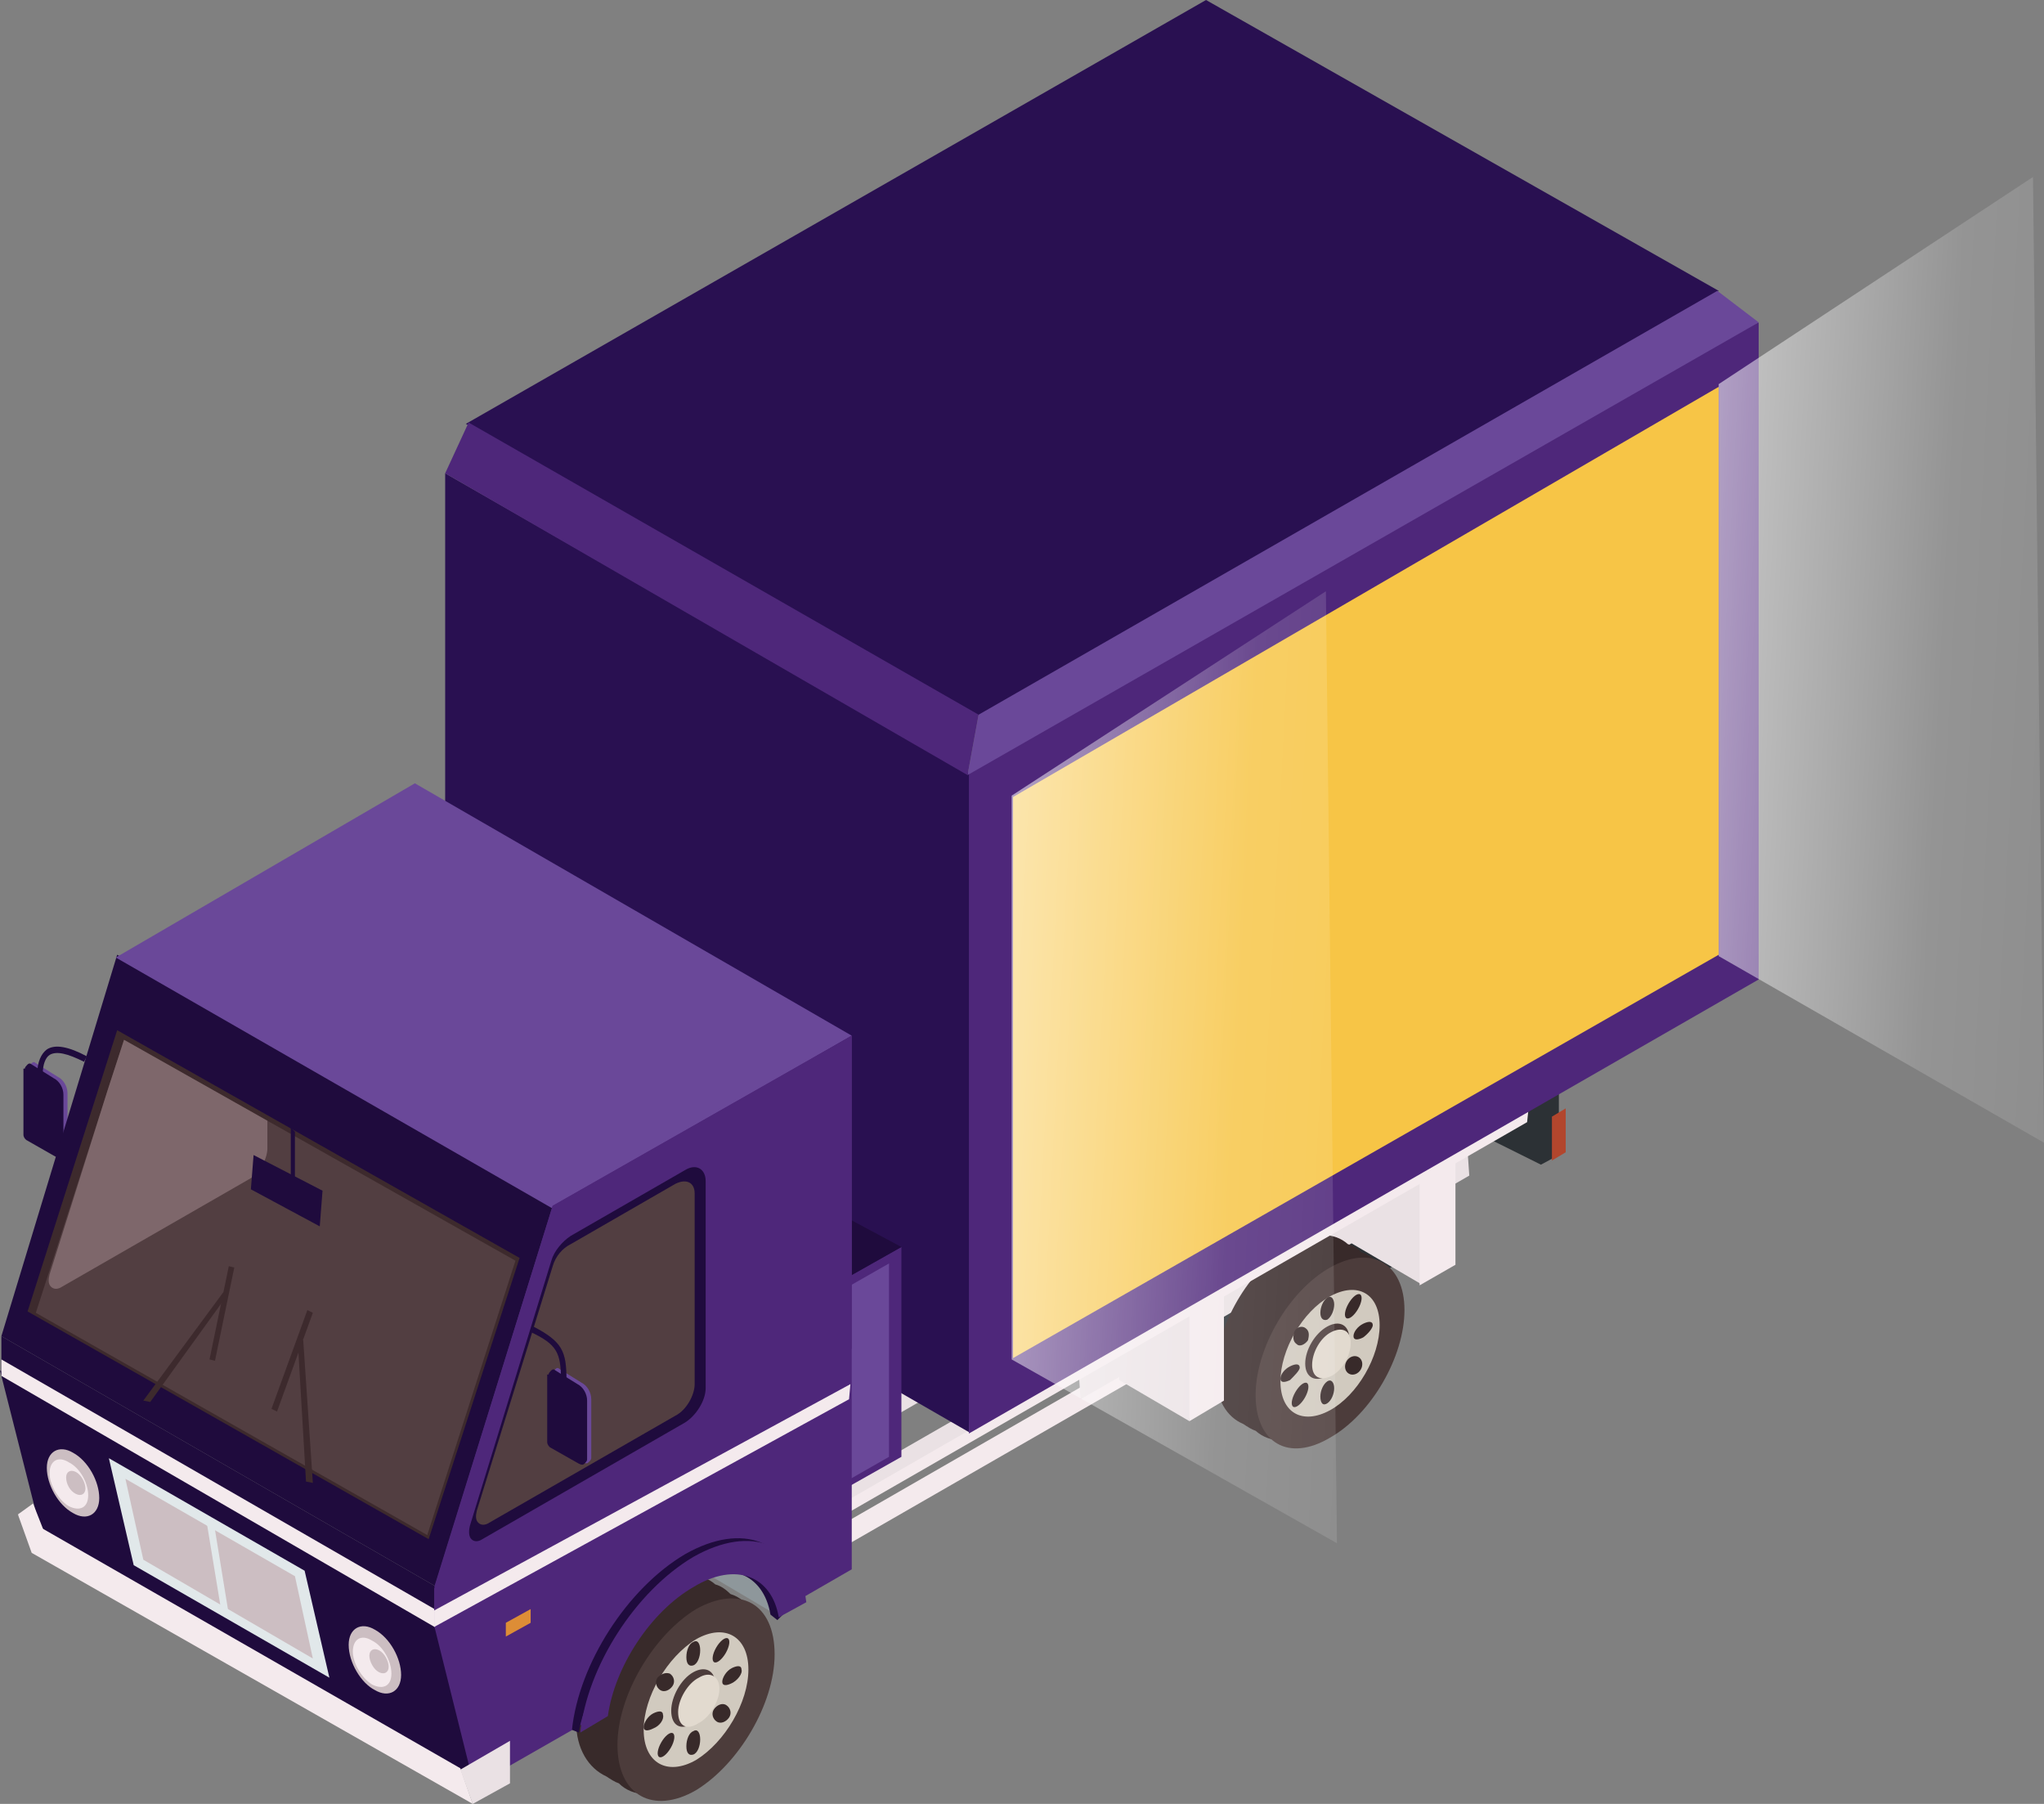 <svg width="34" height="30" viewBox="0 0 34 30" fill="none" xmlns="http://www.w3.org/2000/svg">
<rect x="0" y="0" width="34" height="30" fill="#808080" stroke="none"/>
<path d="M7.749 7.049L20.061 0L28.589 4.837L16.301 11.909L7.749 7.049Z" fill="#291051"/>
<path d="M0.481 17.749C0.481 17.726 0.504 17.703 0.527 17.681C0.55 17.658 0.573 17.658 0.596 17.681L0.963 17.909C1.055 17.954 1.123 18.069 1.123 18.183V19.164C1.123 19.186 1.1 19.209 1.078 19.232C1.055 19.255 1.032 19.255 0.986 19.232L0.504 18.958C0.481 18.935 0.459 18.913 0.459 18.867V17.749H0.481Z" fill="#6A4899"/>
<path d="M0.413 17.772C0.413 17.749 0.436 17.726 0.458 17.703C0.481 17.681 0.504 17.681 0.527 17.703L0.894 17.932C0.986 17.977 1.055 18.091 1.055 18.205V19.164C1.055 19.186 1.032 19.209 1.009 19.232C0.986 19.255 0.963 19.255 0.917 19.232L0.436 18.958C0.413 18.936 0.39 18.913 0.39 18.867V17.772H0.413Z" fill="#1F0B3D"/>
<path d="M0.619 17.863H0.711C0.711 17.703 0.757 17.589 0.825 17.544C0.94 17.475 1.123 17.521 1.398 17.658L1.444 17.567C1.146 17.407 0.917 17.361 0.779 17.453C0.688 17.521 0.619 17.658 0.619 17.863Z" fill="#1F0B3D"/>
<path d="M10.867 24.251L12.908 25.46V26.852L10.867 25.643V24.251Z" fill="#8E979B"/>
<path d="M25.471 18L25.93 17.726V19.209L25.632 19.369L23.706 18.411L25.471 18Z" fill="#2C3135"/>
<path d="M13.939 25.392L23.179 20.076V20.464L13.939 25.779V25.392Z" fill="#F4EAED"/>
<path d="M8.666 23.361L17.928 18.046L21.872 19.529L12.632 24.844L8.666 23.361Z" fill="#EAE1E4"/>
<path d="M19.854 21.536L23.614 19.392V20.806L19.854 22.951V21.536Z" fill="#2C3135"/>
<path d="M17.883 21.924L24.348 18.205L24.44 19.551L17.974 23.27L17.883 21.924Z" fill="#EAE1E4"/>
<path d="M25.815 18.57L26.044 18.433V19.163L25.815 19.3V18.57Z" fill="#B2462D"/>
<path d="M22.468 19.072L23.752 19.049L23.637 21.354L22.468 20.669V19.072Z" fill="#EAE1E4"/>
<path d="M23.614 19.529L24.21 19.186V21.034L23.614 21.376V19.529Z" fill="#F4EAED"/>
<path d="M18.616 21.354L19.9 21.331L19.785 23.635L18.616 22.951V21.354Z" fill="#EAE1E4"/>
<path d="M20.221 22.837C20.221 22.061 20.771 21.103 21.459 20.715C21.849 20.487 22.193 20.487 22.422 20.692C22.514 20.715 22.583 20.761 22.651 20.829C22.949 20.92 23.133 21.217 23.133 21.673C23.133 22.449 22.583 23.407 21.895 23.795C21.482 24.023 21.115 24 20.886 23.795C20.817 23.772 20.748 23.726 20.68 23.681C20.405 23.567 20.221 23.27 20.221 22.837Z" fill="#382A2A"/>
<path d="M20.886 23.201C20.886 22.426 21.436 21.468 22.124 21.08C22.812 20.692 23.362 21.011 23.362 21.787C23.362 22.563 22.812 23.521 22.124 23.909C21.436 24.319 20.886 24 20.886 23.201Z" fill="#4C3C3B"/>
<path d="M21.299 22.973C21.299 22.449 21.666 21.81 22.124 21.559C22.582 21.308 22.949 21.513 22.949 22.038C22.949 22.563 22.582 23.201 22.124 23.453C21.666 23.703 21.299 23.498 21.299 22.973Z" fill="#D1CABF"/>
<path d="M21.963 21.833C21.963 21.741 22.009 21.627 22.078 21.582C22.147 21.536 22.193 21.605 22.193 21.696C22.193 21.787 22.147 21.901 22.078 21.947C22.009 21.97 21.963 21.924 21.963 21.833Z" fill="#382A2A"/>
<path d="M21.963 23.224C21.963 23.133 22.009 23.019 22.078 22.973C22.147 22.928 22.193 22.996 22.193 23.087C22.193 23.179 22.147 23.293 22.078 23.338C22.009 23.384 21.963 23.338 21.963 23.224Z" fill="#382A2A"/>
<path d="M21.459 22.951C21.367 22.996 21.299 22.996 21.299 22.928C21.299 22.859 21.367 22.768 21.459 22.723C21.551 22.677 21.62 22.677 21.62 22.745C21.62 22.791 21.528 22.882 21.459 22.951Z" fill="#382A2A"/>
<path d="M22.674 22.243C22.582 22.289 22.514 22.289 22.514 22.221C22.514 22.152 22.582 22.061 22.674 22.015C22.766 21.97 22.835 21.97 22.835 22.038C22.835 22.084 22.766 22.175 22.674 22.243Z" fill="#382A2A"/>
<path d="M21.512 23.396C21.468 23.371 21.483 23.262 21.546 23.153C21.609 23.043 21.695 22.975 21.739 23C21.783 23.025 21.768 23.134 21.706 23.243C21.643 23.353 21.556 23.421 21.512 23.396Z" fill="#382A2A"/>
<path d="M22.397 21.922C22.353 21.897 22.368 21.788 22.431 21.679C22.494 21.569 22.58 21.501 22.624 21.526C22.668 21.551 22.653 21.66 22.59 21.769C22.527 21.879 22.441 21.947 22.397 21.922Z" fill="#382A2A"/>
<path d="M22.437 22.845C22.371 22.807 22.354 22.715 22.398 22.638C22.442 22.562 22.532 22.531 22.597 22.569C22.663 22.606 22.68 22.699 22.636 22.775C22.592 22.852 22.502 22.883 22.437 22.845Z" fill="#382A2A"/>
<path d="M21.711 22.084C21.78 22.129 21.78 22.198 21.757 22.289C21.711 22.357 21.62 22.403 21.574 22.357C21.505 22.312 21.505 22.243 21.528 22.152C21.551 22.084 21.642 22.038 21.711 22.084Z" fill="#382A2A"/>
<path d="M21.711 22.677C21.711 22.449 21.872 22.175 22.078 22.061C22.285 21.947 22.445 22.038 22.445 22.266C22.445 22.494 22.285 22.768 22.078 22.882C21.872 22.996 21.711 22.905 21.711 22.677Z" fill="#4C3C3B"/>
<path d="M21.826 22.7C21.826 22.494 21.963 22.243 22.147 22.152C22.33 22.061 22.468 22.129 22.468 22.335C22.468 22.54 22.33 22.791 22.147 22.882C21.963 22.973 21.826 22.905 21.826 22.7Z" fill="#E2DACF"/>
<path d="M19.785 21.855L20.359 21.513V23.293L19.785 23.635V21.855Z" fill="#F4EAED"/>
<path d="M13.825 24.913L25.448 18.228L25.402 18.662L13.779 25.346L13.825 24.913Z" fill="#F4EAED"/>
<path d="M13.848 24.776L25.402 18.137L25.425 18.433L13.848 25.095V24.776Z" fill="#EAE1E4"/>
<path d="M7.405 7.871L16.209 12.913L16.415 18.319L16.117 23.817L7.405 18.799V7.871Z" fill="#291051"/>
<path d="M-7.24792e-05 22.791L7.268 26.989L7.933 29.612L0.665 25.415L-7.24792e-05 22.791Z" fill="#1F0B3D"/>
<path d="M1.811 24.251L5.067 26.122L5.479 27.901L2.224 26.03L1.811 24.251Z" fill="#E1E8EA"/>
<path d="M0.023 22.221L7.268 26.395V27.057L0.023 22.859V22.221Z" fill="#1F0B3D"/>
<path d="M0.023 22.608L7.268 26.783V27.08L0.023 22.882V22.608Z" fill="#F4EAED"/>
<path d="M1.949 15.878L9.216 20.076L7.268 26.395L0.023 22.221L1.949 15.878Z" fill="#1F0B3D"/>
<path d="M1.949 17.133L8.643 20.92L7.13 25.597L0.459 21.81L1.949 17.133Z" fill="#3D2A2D"/>
<path d="M6.901 13.027L14.168 17.224L9.193 20.099L1.926 15.924L6.901 13.027Z" fill="#6A4899"/>
<path d="M16.14 12.707L27.145 6.274L29.254 5.361V16.289L16.117 23.84V12.89L16.14 12.707Z" fill="#4E277A"/>
<path d="M16.278 11.886L28.566 4.837L29.254 5.361L16.094 12.89L16.278 11.886Z" fill="#6A4899"/>
<path d="M13.297 21.696L14.994 20.738V24.228L13.297 25.186V21.696Z" fill="#4E277A"/>
<path d="M13.229 21.901L14.788 21.012V24.228L13.229 25.118V21.901Z" fill="#6A4899"/>
<path d="M10.89 20.418L12.564 19.437L14.994 20.738L13.297 21.696L10.89 20.418Z" fill="#1F0B3D"/>
<path d="M9.583 28.631C9.583 27.81 10.179 26.806 10.89 26.373C11.303 26.145 11.67 26.145 11.899 26.35C11.991 26.373 12.082 26.441 12.151 26.51C12.449 26.601 12.655 26.92 12.655 27.399C12.655 28.221 12.059 29.224 11.349 29.658C10.913 29.909 10.523 29.886 10.294 29.658C10.225 29.635 10.156 29.589 10.088 29.544C9.79 29.407 9.583 29.087 9.583 28.631Z" fill="#382A2A"/>
<path d="M10.271 29.019C10.271 28.198 10.867 27.194 11.578 26.761C12.312 26.35 12.885 26.669 12.885 27.513C12.885 28.335 12.289 29.338 11.578 29.772C10.867 30.183 10.271 29.863 10.271 29.019Z" fill="#4C3C3B"/>
<path d="M10.707 28.768C10.707 28.221 11.096 27.559 11.578 27.262C12.059 26.989 12.449 27.217 12.449 27.764C12.449 28.312 12.059 28.973 11.578 29.27C11.096 29.544 10.707 29.316 10.707 28.768Z" fill="#D1CABF"/>
<path d="M11.417 27.559C11.417 27.445 11.463 27.331 11.532 27.308C11.601 27.262 11.647 27.331 11.647 27.445C11.647 27.559 11.601 27.673 11.532 27.696C11.463 27.719 11.417 27.673 11.417 27.559Z" fill="#382A2A"/>
<path d="M11.417 29.042C11.417 28.928 11.463 28.814 11.532 28.791C11.601 28.745 11.647 28.814 11.647 28.928C11.647 29.042 11.601 29.156 11.532 29.179C11.463 29.202 11.417 29.156 11.417 29.042Z" fill="#382A2A"/>
<path d="M10.867 28.745C10.775 28.791 10.707 28.791 10.707 28.723C10.707 28.654 10.775 28.54 10.867 28.494C10.959 28.449 11.028 28.449 11.028 28.517C11.05 28.586 10.982 28.7 10.867 28.745Z" fill="#382A2A"/>
<path d="M12.174 27.992C12.082 28.038 12.014 28.038 12.014 27.97C12.014 27.901 12.082 27.787 12.174 27.741C12.266 27.696 12.334 27.696 12.334 27.764C12.357 27.833 12.266 27.947 12.174 27.992Z" fill="#382A2A"/>
<path d="M10.965 29.22C10.921 29.195 10.936 29.086 10.999 28.977C11.062 28.867 11.148 28.799 11.192 28.824C11.236 28.849 11.221 28.958 11.158 29.067C11.095 29.177 11.009 29.245 10.965 29.22Z" fill="#382A2A"/>
<path d="M11.879 27.643C11.835 27.618 11.85 27.509 11.913 27.4C11.976 27.291 12.063 27.222 12.107 27.247C12.151 27.272 12.135 27.381 12.072 27.491C12.009 27.6 11.923 27.668 11.879 27.643Z" fill="#382A2A"/>
<path d="M12.082 28.358C12.151 28.403 12.174 28.494 12.128 28.563C12.082 28.631 11.991 28.677 11.922 28.631C11.853 28.586 11.83 28.494 11.876 28.426C11.922 28.358 12.014 28.312 12.082 28.358Z" fill="#382A2A"/>
<path d="M11.142 27.833C11.211 27.878 11.234 27.97 11.188 28.038C11.142 28.107 11.051 28.152 10.982 28.107C10.913 28.061 10.89 27.97 10.936 27.901C11.005 27.833 11.073 27.81 11.142 27.833Z" fill="#382A2A"/>
<path d="M11.165 28.449C11.165 28.221 11.326 27.924 11.532 27.81C11.738 27.696 11.899 27.787 11.899 28.015C11.899 28.243 11.738 28.54 11.532 28.654C11.326 28.791 11.165 28.7 11.165 28.449Z" fill="#4C3C3B"/>
<path d="M11.28 28.471C11.28 28.266 11.44 27.992 11.624 27.901C11.807 27.787 11.967 27.878 11.967 28.084C11.967 28.289 11.807 28.563 11.624 28.654C11.417 28.791 11.28 28.7 11.28 28.471Z" fill="#E2DACF"/>
<path d="M9.193 20.053L14.168 17.224V22.426V26.099L12.862 26.852C12.747 26.145 12.128 25.894 11.371 26.327C10.615 26.761 9.996 27.719 9.881 28.563L7.887 29.703L7.222 27.034V26.418L9.193 20.053Z" fill="#4E277A"/>
<path d="M9.193 20.053L14.168 17.224V22.426L7.222 26.395L9.193 20.053Z" fill="#4E277A"/>
<path d="M9.171 20.966C9.216 20.806 9.354 20.646 9.491 20.555L11.394 19.46C11.578 19.346 11.738 19.437 11.738 19.643V23.087C11.738 23.293 11.578 23.544 11.394 23.658L8.024 25.597C7.955 25.643 7.887 25.643 7.841 25.597C7.795 25.551 7.795 25.46 7.818 25.369L9.171 20.966Z" fill="#1F0B3D"/>
<path d="M0.298 25.186L7.657 29.407L7.864 30L0.527 25.825L0.298 25.186Z" fill="#F4EAED"/>
<path d="M7.657 29.43L8.483 28.951V29.658L7.864 30L7.657 29.43Z" fill="#EAE1E4"/>
<path d="M12.816 26.852C12.701 26.167 12.105 25.916 11.394 26.35C10.684 26.76 9.744 27.992 9.629 28.814L9.514 28.768C9.629 27.673 10.431 26.418 11.394 25.848C12.357 25.3 13.16 25.62 13.274 26.601L12.931 26.943L12.816 26.852Z" fill="#1F0B3D"/>
<path d="M12.954 26.897C12.839 26.213 12.243 25.962 11.532 26.395C10.821 26.806 10.225 27.719 10.111 28.54L9.652 28.814C9.767 27.719 10.569 26.464 11.532 25.893C12.495 25.346 13.297 25.665 13.412 26.646L12.954 26.897Z" fill="#4E277A"/>
<path d="M7.795 7.027L16.278 11.886L16.094 12.89L7.405 7.871L7.795 7.027Z" fill="#4E277A"/>
<path d="M8.414 26.988L8.827 26.76V26.988L8.414 27.217V26.988Z" fill="#DD8D36"/>
<path d="M9.194 21.057C9.239 20.897 9.354 20.76 9.492 20.692L11.234 19.688C11.417 19.597 11.555 19.665 11.555 19.848V23.019C11.555 23.201 11.417 23.453 11.234 23.544L8.139 25.323C8.07 25.369 8.001 25.369 7.955 25.323C7.91 25.278 7.91 25.209 7.933 25.118L9.194 21.057Z" fill="#523E41"/>
<path d="M2.063 17.293L8.574 20.966L7.107 25.529L0.596 21.833L2.063 17.293Z" fill="#523E41"/>
<path d="M4.127 19.62L1.032 21.399C0.963 21.445 0.894 21.445 0.848 21.399C0.802 21.354 0.802 21.285 0.825 21.194L1.788 18.137L2.063 17.293L4.448 18.639V19.095C4.448 19.277 4.31 19.529 4.127 19.62Z" fill="#7E676B"/>
<path d="M7.222 26.783L14.146 23.019L14.123 23.27L7.222 27.057V26.783Z" fill="#F4EAED"/>
<path d="M5.8 27.354C5.8 27.08 6.007 26.966 6.236 27.103C6.488 27.24 6.672 27.582 6.672 27.855C6.672 28.129 6.465 28.243 6.236 28.107C6.007 27.992 5.8 27.65 5.8 27.354Z" fill="#CCBEC2"/>
<path d="M5.869 27.468C5.869 27.262 6.007 27.171 6.19 27.285C6.373 27.376 6.511 27.627 6.511 27.833C6.511 28.038 6.373 28.107 6.19 28.015C6.007 27.901 5.869 27.65 5.869 27.468Z" fill="#F4EAED"/>
<path d="M6.144 27.536C6.144 27.445 6.213 27.399 6.305 27.445C6.396 27.491 6.465 27.627 6.465 27.719C6.465 27.81 6.396 27.856 6.305 27.81C6.213 27.764 6.144 27.627 6.144 27.536Z" fill="#CCBEC2"/>
<path d="M0.779 24.411C0.779 24.137 0.986 24.023 1.215 24.16C1.467 24.297 1.651 24.639 1.651 24.913C1.651 25.186 1.444 25.3 1.215 25.163C0.963 25.027 0.779 24.684 0.779 24.411Z" fill="#CCBEC2"/>
<path d="M0.825 24.502C0.825 24.297 0.963 24.205 1.146 24.32C1.33 24.411 1.467 24.662 1.467 24.867C1.467 25.072 1.33 25.141 1.146 25.049C0.986 24.958 0.825 24.707 0.825 24.502Z" fill="#F4EAED"/>
<path d="M1.1 24.57C1.1 24.479 1.169 24.433 1.261 24.479C1.353 24.525 1.421 24.662 1.421 24.753C1.421 24.844 1.353 24.89 1.261 24.844C1.169 24.799 1.1 24.684 1.1 24.57Z" fill="#CCBEC2"/>
<path d="M9.193 22.837C9.193 22.814 9.216 22.791 9.239 22.768C9.262 22.745 9.285 22.745 9.308 22.768L9.675 22.996C9.767 23.042 9.835 23.156 9.835 23.27V24.251C9.835 24.274 9.812 24.297 9.789 24.319C9.767 24.342 9.744 24.342 9.698 24.319L9.216 24.046C9.193 24.023 9.17 24 9.17 23.954V22.837H9.193Z" fill="#6A4899"/>
<path d="M9.125 22.859C9.125 22.837 9.147 22.814 9.17 22.791C9.193 22.768 9.216 22.768 9.239 22.791L9.606 23.019C9.698 23.065 9.766 23.179 9.766 23.293V24.274C9.766 24.297 9.744 24.319 9.721 24.342C9.698 24.365 9.675 24.365 9.629 24.342L9.147 24.069C9.125 24.046 9.102 24.023 9.102 23.977V22.859H9.125Z" fill="#1F0B3D"/>
<path d="M9.331 22.951H9.423C9.423 22.472 9.354 22.312 8.872 22.061L8.827 22.152C9.262 22.358 9.331 22.494 9.331 22.951Z" fill="#1F0B3D"/>
<path d="M4.218 19.209L5.365 19.802L5.319 20.395L4.173 19.779L4.218 19.209Z" fill="#1F0B3D"/>
<path d="M4.837 18.753L4.906 18.821V19.62L4.837 19.551V18.753Z" fill="#1F0B3D"/>
<path d="M4.952 22.289H5.044L5.204 24.662L5.09 24.639L4.952 22.289Z" fill="#3D2A2D"/>
<path d="M5.113 21.787L5.204 21.833L4.608 23.475L4.516 23.43L5.113 21.787Z" fill="#3D2A2D"/>
<path d="M3.783 21.536L3.714 21.491L2.384 23.293L2.499 23.316L3.783 21.536Z" fill="#3D2A2D"/>
<path d="M3.897 21.08L3.806 21.057L3.485 22.608L3.576 22.631L3.897 21.08Z" fill="#3D2A2D"/>
<path d="M2.086 24.593L4.906 26.213L5.204 27.582L2.384 25.939L2.086 24.593Z" fill="#CCBEC2"/>
<path d="M3.439 25.323L3.553 25.3L3.806 26.852H3.691L3.439 25.323Z" fill="#E1E8EA"/>
<path d="M28.589 15.878V6.433L16.851 13.255V22.586L28.589 15.878Z" fill="#F7C546"/>
<path d="M0.55 25.004L0.298 25.186L0.756 25.529L0.55 25.004Z" fill="#F4EAED"/>
<path opacity="0.79" d="M28.589 6.388L33.817 2.943L34 19.004L28.589 15.901V6.388Z" fill="url(#paint0_linear)"/>
<path opacity="0.79" d="M16.828 13.232L22.055 9.833L22.239 25.665L16.828 22.608V13.232Z" fill="url(#paint1_linear)"/>
<defs>
<linearGradient id="paint0_linear" x1="26.043" y1="10.565" x2="39.639" y2="11.263" gradientUnits="userSpaceOnUse">
<stop stop-color="white"/>
<stop offset="0.462" stop-color="white" stop-opacity="0.2"/>
<stop offset="1" stop-color="white" stop-opacity="0"/>
</linearGradient>
<linearGradient id="paint1_linear" x1="14.291" y1="17.352" x2="27.867" y2="18.049" gradientUnits="userSpaceOnUse">
<stop stop-color="white"/>
<stop offset="0.462" stop-color="white" stop-opacity="0.2"/>
<stop offset="1" stop-color="white" stop-opacity="0"/>
</linearGradient>
</defs>
</svg>
